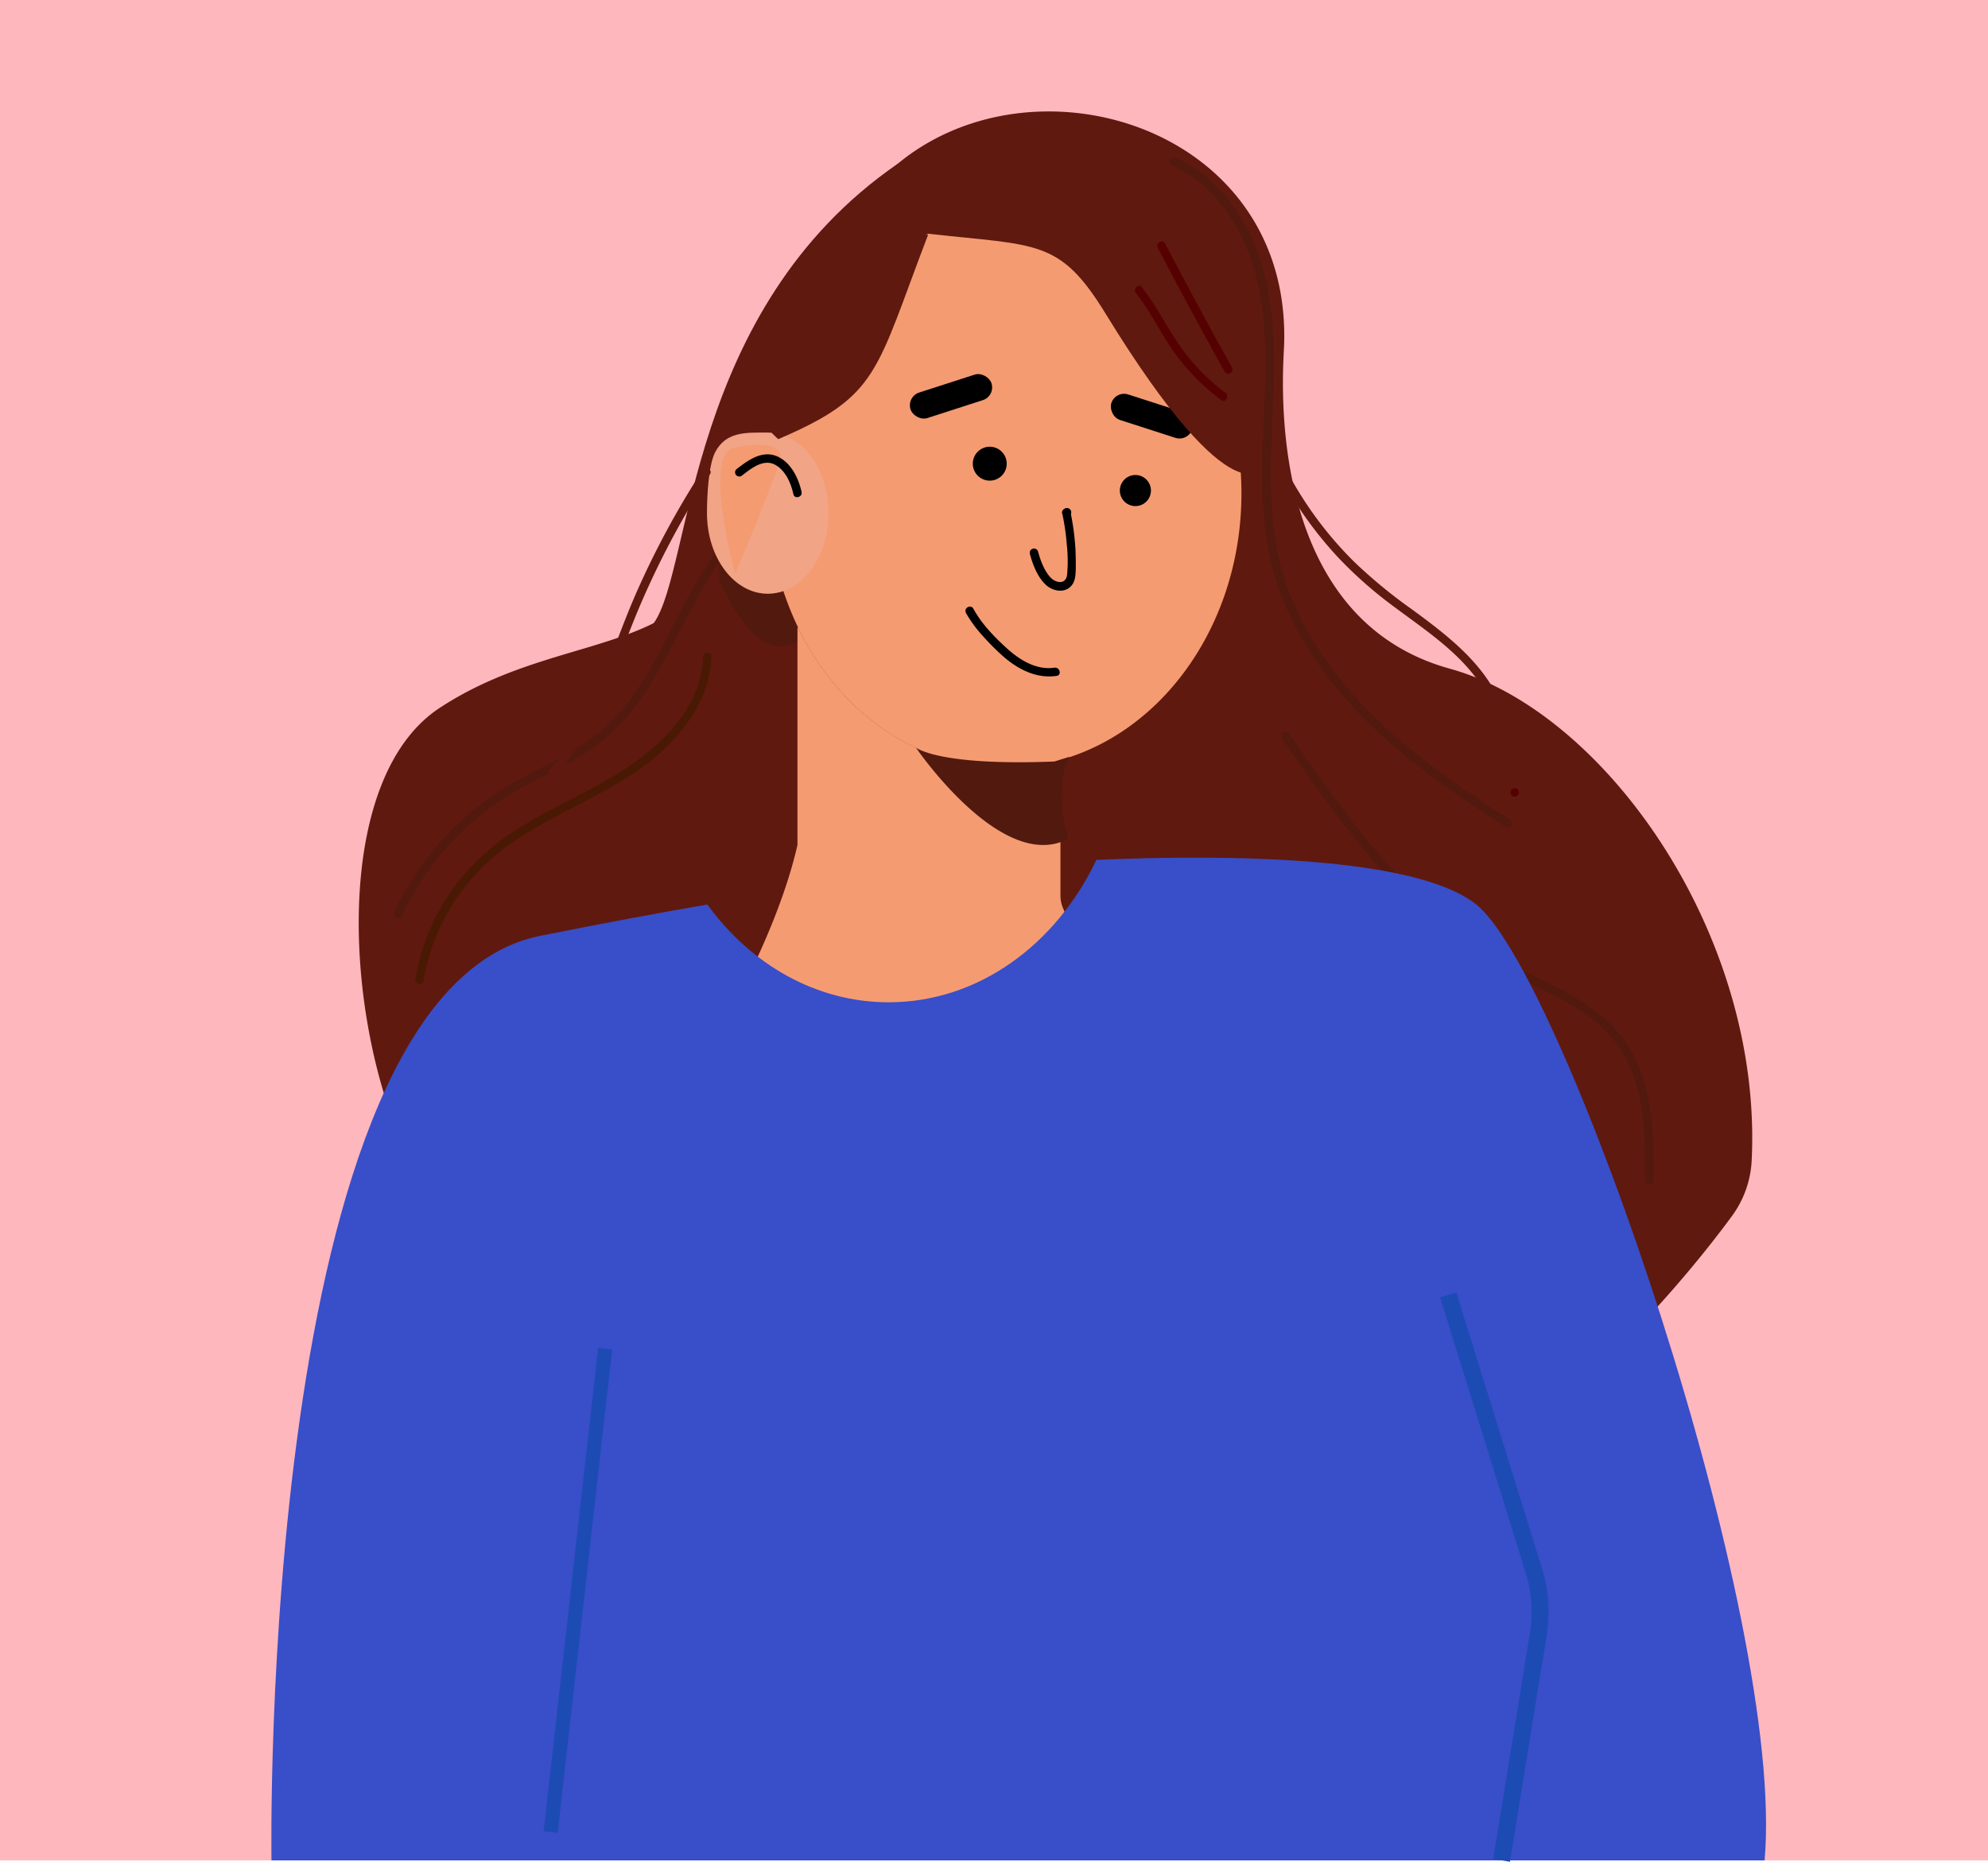 <svg xmlns="http://www.w3.org/2000/svg" viewBox="0 0 703 658.48"><defs><style>.cls-1{opacity:0.86;}.cls-2{fill:#ffabb4;}.cls-3{fill:#60190e;}.cls-4,.cls-8{fill:#52190e;}.cls-5{fill:#f59b72;}.cls-6{fill:#f2a486;}.cls-7{fill:#394ec9;}.cls-8,.cls-9{stroke:#1d4bb4;stroke-miterlimit:10;}.cls-8{stroke-width:5px;}.cls-9{fill:none;stroke-width:6px;}.cls-10{fill:#560101;}.cls-11{fill:#4a1904;}</style></defs><g id="Layer_2" data-name="Layer 2"><g id="Layer_1-2" data-name="Layer 1"><g class="cls-1"><rect class="cls-2" width="703" height="658"/></g><path class="cls-3" d="M310,65c46.64-50.69,148.5-23.5,144,59-1,18-3.43,95.32,58.67,112.5,55.23,15.28,110.61,94.4,106.77,173.78A36.16,36.16,0,0,1,612.53,430c-35.89,48.91-228.95,282.61-457-2.49-32-40-44-148.33,0-177.17s91-15.83,104-65.83S298.5,77.5,310,65Z"/><path class="cls-3" d="M317.5,57.89c-75,51.61-72.61,143.32-86.3,162.47s124.05,23.13,124.05,23.13Z"/><path class="cls-4" d="M254.32,198.28l23.15,12.22S298,217.82,282,226.91s-27.68-22.28-27.68-22.28Z"/><path class="cls-5" d="M375,222v46.78a72.83,72.83,0,0,1-19.75,2.72c-31.35,0-58.68-20-73-49.5Z"/><path class="cls-5" d="M439,174.5c0,45.69-27.28,84-64,94.28a72.83,72.83,0,0,1-19.75,2.72c-31.35,0-58.68-20-73-49.5a108.57,108.57,0,0,1-10.72-47.5c0-53.57,37.5-97,83.75-97S439,120.93,439,174.5Z"/><path class="cls-4" d="M258.45,188.79c-15.33,17-21.82,39.67-35.2,58a69,69,0,0,1-11.12,12.11,89.39,89.39,0,0,1-16.43,10.44c-5.85,3.06-11.83,5.93-17.45,9.42a101.38,101.38,0,0,0-14.59,11,102.68,102.68,0,0,0-24.21,32.73c-.81,1.74,1.77,3.27,2.59,1.52a100.52,100.52,0,0,1,21.12-29.68,99.16,99.16,0,0,1,13.93-11.26,172.2,172.2,0,0,1,17-9.55,118,118,0,0,0,16.94-10,66.49,66.49,0,0,0,12.12-11.76c7-8.73,12.15-18.72,17.24-28.64,5.78-11.27,11.6-22.75,20.14-32.24,1.29-1.43-.83-3.56-2.12-2.12Z"/><path class="cls-6" d="M293,181.5c0,15.74-9.63,28.5-21.5,28.5S250,197.24,250,181.5c0-5.93.53-16.94,2.87-21.5,3.86-7.54,11.23-7,18.63-7C283.37,153,293,165.76,293,181.5Z"/><path class="cls-5" d="M260,203s-11.72-42.36-.36-44.68S275.52,157.9,276,161,260,203,260,203Z"/><path d="M262.49,168.11c3.19-2.46,7.56-6,11.71-3.67,3.63,2.07,5.5,6.44,6.35,10.34.42,1.88,3.31,1.08,2.9-.8-1.05-4.75-3.59-10.07-8.16-12.35-5.49-2.75-10.67,1.08-14.92,4.36a1.52,1.52,0,0,0,0,2.12,1.54,1.54,0,0,0,2.12,0Z"/><rect x="392.26" y="142.47" width="30.08" height="9.48" rx="4.74" transform="translate(749.69 412.4) rotate(-162.11)"/><path class="cls-5" d="M429,355l-26,31-74.5,38.26L250,372.17s24-38.17,32-73.3V222h.22c14.35,29.54,41.68,49.5,73,49.5A72.83,72.83,0,0,0,375,268.78v48a11.32,11.32,0,0,0,.87,4.34l4.13,9.81C385,342.79,429,355,429,355Z"/><path class="cls-3" d="M328.21,82.67C367,87,374.7,84.43,391,111c46,75,56,54,56,54s0-87-47-87.5c-20.5-.22-.79-22.93-35.9-11.71S328.21,82.67,328.21,82.67Z"/><path class="cls-4" d="M377.69,295.43c-2.37-5.52-2.26-12-2.1-17.9a25.51,25.51,0,0,1,2.56-9.85l-5.23,1.65c-40.92,1.67-49-4.87-49-4.87S352,305.74,375,297.87l2.39-.84C377.47,296.49,377.56,296,377.69,295.43Z"/><path class="cls-4" d="M453.15,261c8.1,11.69,16.26,23.34,25.12,34.47a218.83,218.83,0,0,0,29,30.7A145.83,145.83,0,0,0,524,338.58a194.81,194.81,0,0,0,18.11,9.76c11.74,5.77,24.17,12,31.31,23.47,7.43,12,8.26,26.69,8.38,40.42,0,1.76,0,3.52,0,5.28a1.5,1.5,0,0,0,3,0c0-13.91-.14-28.44-5.78-41.42A45.22,45.22,0,0,0,567,359.83a85.82,85.82,0,0,0-16.71-10.76c-6-3.11-12.15-5.9-18.07-9.15a132.36,132.36,0,0,1-17.64-11.63,197.84,197.84,0,0,1-30.16-30c-9.14-11-17.45-22.7-25.63-34.44l-3-4.38c-1.1-1.58-3.7-.08-2.59,1.51Z"/><path class="cls-7" d="M522.15,320c-21.36-17.3-88.91-17.84-134.45-15.87-14.24,30-41.79,50.37-73.45,50.37-25.73,0-48.75-13.44-64.11-34.59-16.78,2.9-36.32,6.53-59.14,11.09C91,351,96,658,96,658H624C631.63,572.06,553,345,522.15,320Z"/><path class="cls-8" d="M194.73,648,214,477"/><path class="cls-9" d="M512.13,458l30.23,97.38a49.71,49.71,0,0,1,1.6,22.7L531,658"/><rect x="321.26" y="135.47" width="30.08" height="9.48" rx="4.74" transform="translate(-26.81 110.06) rotate(-17.89)"/><circle cx="350" cy="164" r="6"/><circle cx="401.5" cy="173.5" r="5.5"/><path d="M377.32,182.69a1.5,1.5,0,0,0,0-3,1.5,1.5,0,0,0,0,3Z"/><path d="M375.64,181.65a82,82,0,0,1,1.6,10.91,54.09,54.09,0,0,1,.11,10.72c-.45,3.62-4.05,3-6,.83-2.17-2.46-3.43-5.93-4.28-9.05a1.5,1.5,0,0,0-2.89.8c1,3.78,2.67,8.18,5.59,10.93,2.5,2.37,6.93,3.22,9.28.15,1.17-1.53,1.29-3.48,1.35-5.33.07-2.38,0-4.77-.08-7.15a89.2,89.2,0,0,0-1.83-13.61c-.41-1.89-3.3-1.09-2.9.8Z"/><path d="M341.58,216.79a43.89,43.89,0,0,0,6.14,8.33,81.79,81.79,0,0,0,7.35,7.31c5.2,4.45,11.58,7.65,18.59,6.62,1.9-.28,1.1-3.18-.8-2.9-6.31.94-12.18-2.66-16.67-6.72s-9.07-8.76-12-14.16c-.92-1.69-3.52-.18-2.59,1.52Z"/><path class="cls-3" d="M328.21,83c-18.71,48.83-17.21,57-53,72.32,0,0-19.69-16.45-3.69-30S302.77,83,302.77,83Z"/><path class="cls-3" d="M199.11,254.69a1.5,1.5,0,0,0,0-3,1.5,1.5,0,0,0,0,3Z"/><path class="cls-3" d="M249.66,168.39a1.5,1.5,0,0,0,0-3,1.5,1.5,0,0,0,0,3Z"/><path class="cls-3" d="M248.47,166.21a308.88,308.88,0,0,0-23.32,43.14c-6.1,13.82-10.61,28.34-17.23,41.93A86.94,86.94,0,0,1,194.39,272c-1.29,1.42.82,3.55,2.13,2.12,10-11,16-24.79,21.35-38.53,2.79-7.18,5.46-14.41,8.49-21.49q4.83-11.28,10.55-22.16,6.51-12.39,14.15-24.17c1.05-1.63-1.55-3.13-2.59-1.51Z"/><path class="cls-3" d="M446.67,155.42a134.9,134.9,0,0,0,26.83,42.07,147.73,147.73,0,0,0,19.32,17c7.36,5.5,15,10.7,21.67,17s12.51,14.06,15,23.12a1.5,1.5,0,0,0,2.89-.8c-4.75-17.1-19.44-28.27-33.08-38.28a177.38,177.38,0,0,1-20.4-16.79,131.07,131.07,0,0,1-29.37-44.13c-.71-1.77-3.62-1-2.89.79Z"/><path class="cls-4" d="M414.35,58.43C428.87,65,438.45,79,443.07,93.87c5.9,18.93,4.46,39.12,3.64,58.63s-.81,39.15,6.19,57.61c6.25,16.46,16.69,31.07,29,43.54,13.35,13.51,28.86,24.65,44.67,35.08q2.92,1.93,5.87,3.84c1.63,1.06,3.13-1.54,1.52-2.59-15.94-10.34-31.72-21.11-45.57-34.19-12.85-12.12-24-26.31-31-42.61a95.13,95.13,0,0,1-7.1-26.72,195.4,195.4,0,0,1-.7-30.12c.73-19.89,2.48-40.2-2.58-59.71-3.91-15.08-12.52-29.77-26-38.1a46.51,46.51,0,0,0-5.08-2.69c-1.75-.79-3.28,1.8-1.52,2.59Z"/><path class="cls-10" d="M535.62,281.76a1.5,1.5,0,0,0,0-3,1.5,1.5,0,0,0,0,3Z"/><path class="cls-10" d="M401.69,103.69c5.17,6.49,8.66,14.1,13.47,20.83a77.29,77.29,0,0,0,16.67,17c1.54,1.15,3-1.45,1.51-2.59A72.67,72.67,0,0,1,417,122c-4.6-6.68-8.14-14-13.2-20.39-1.21-1.51-3.32.62-2.13,2.12Z"/><path class="cls-10" d="M409.4,87.65q11.53,22.08,23.66,43.83c.94,1.69,3.53.18,2.59-1.51Q423.53,108.2,412,86.14c-.9-1.71-3.49-.2-2.59,1.51Z"/><path class="cls-11" d="M248.6,232.27c-.77,20.87-19.19,35.42-35.94,44.71-9.73,5.41-19.91,10-29.34,16a82.1,82.1,0,0,0-23.2,21.36,76.1,76.1,0,0,0-13.25,31.93c-.31,1.89,2.58,2.7,2.89.8a73.9,73.9,0,0,1,11.37-28.92,77,77,0,0,1,23-22.12c18-11.56,39.18-18.35,54.06-34.37,7.51-8.1,13-18.17,13.42-29.39.07-1.93-2.93-1.92-3,0Z"/></g></g></svg>